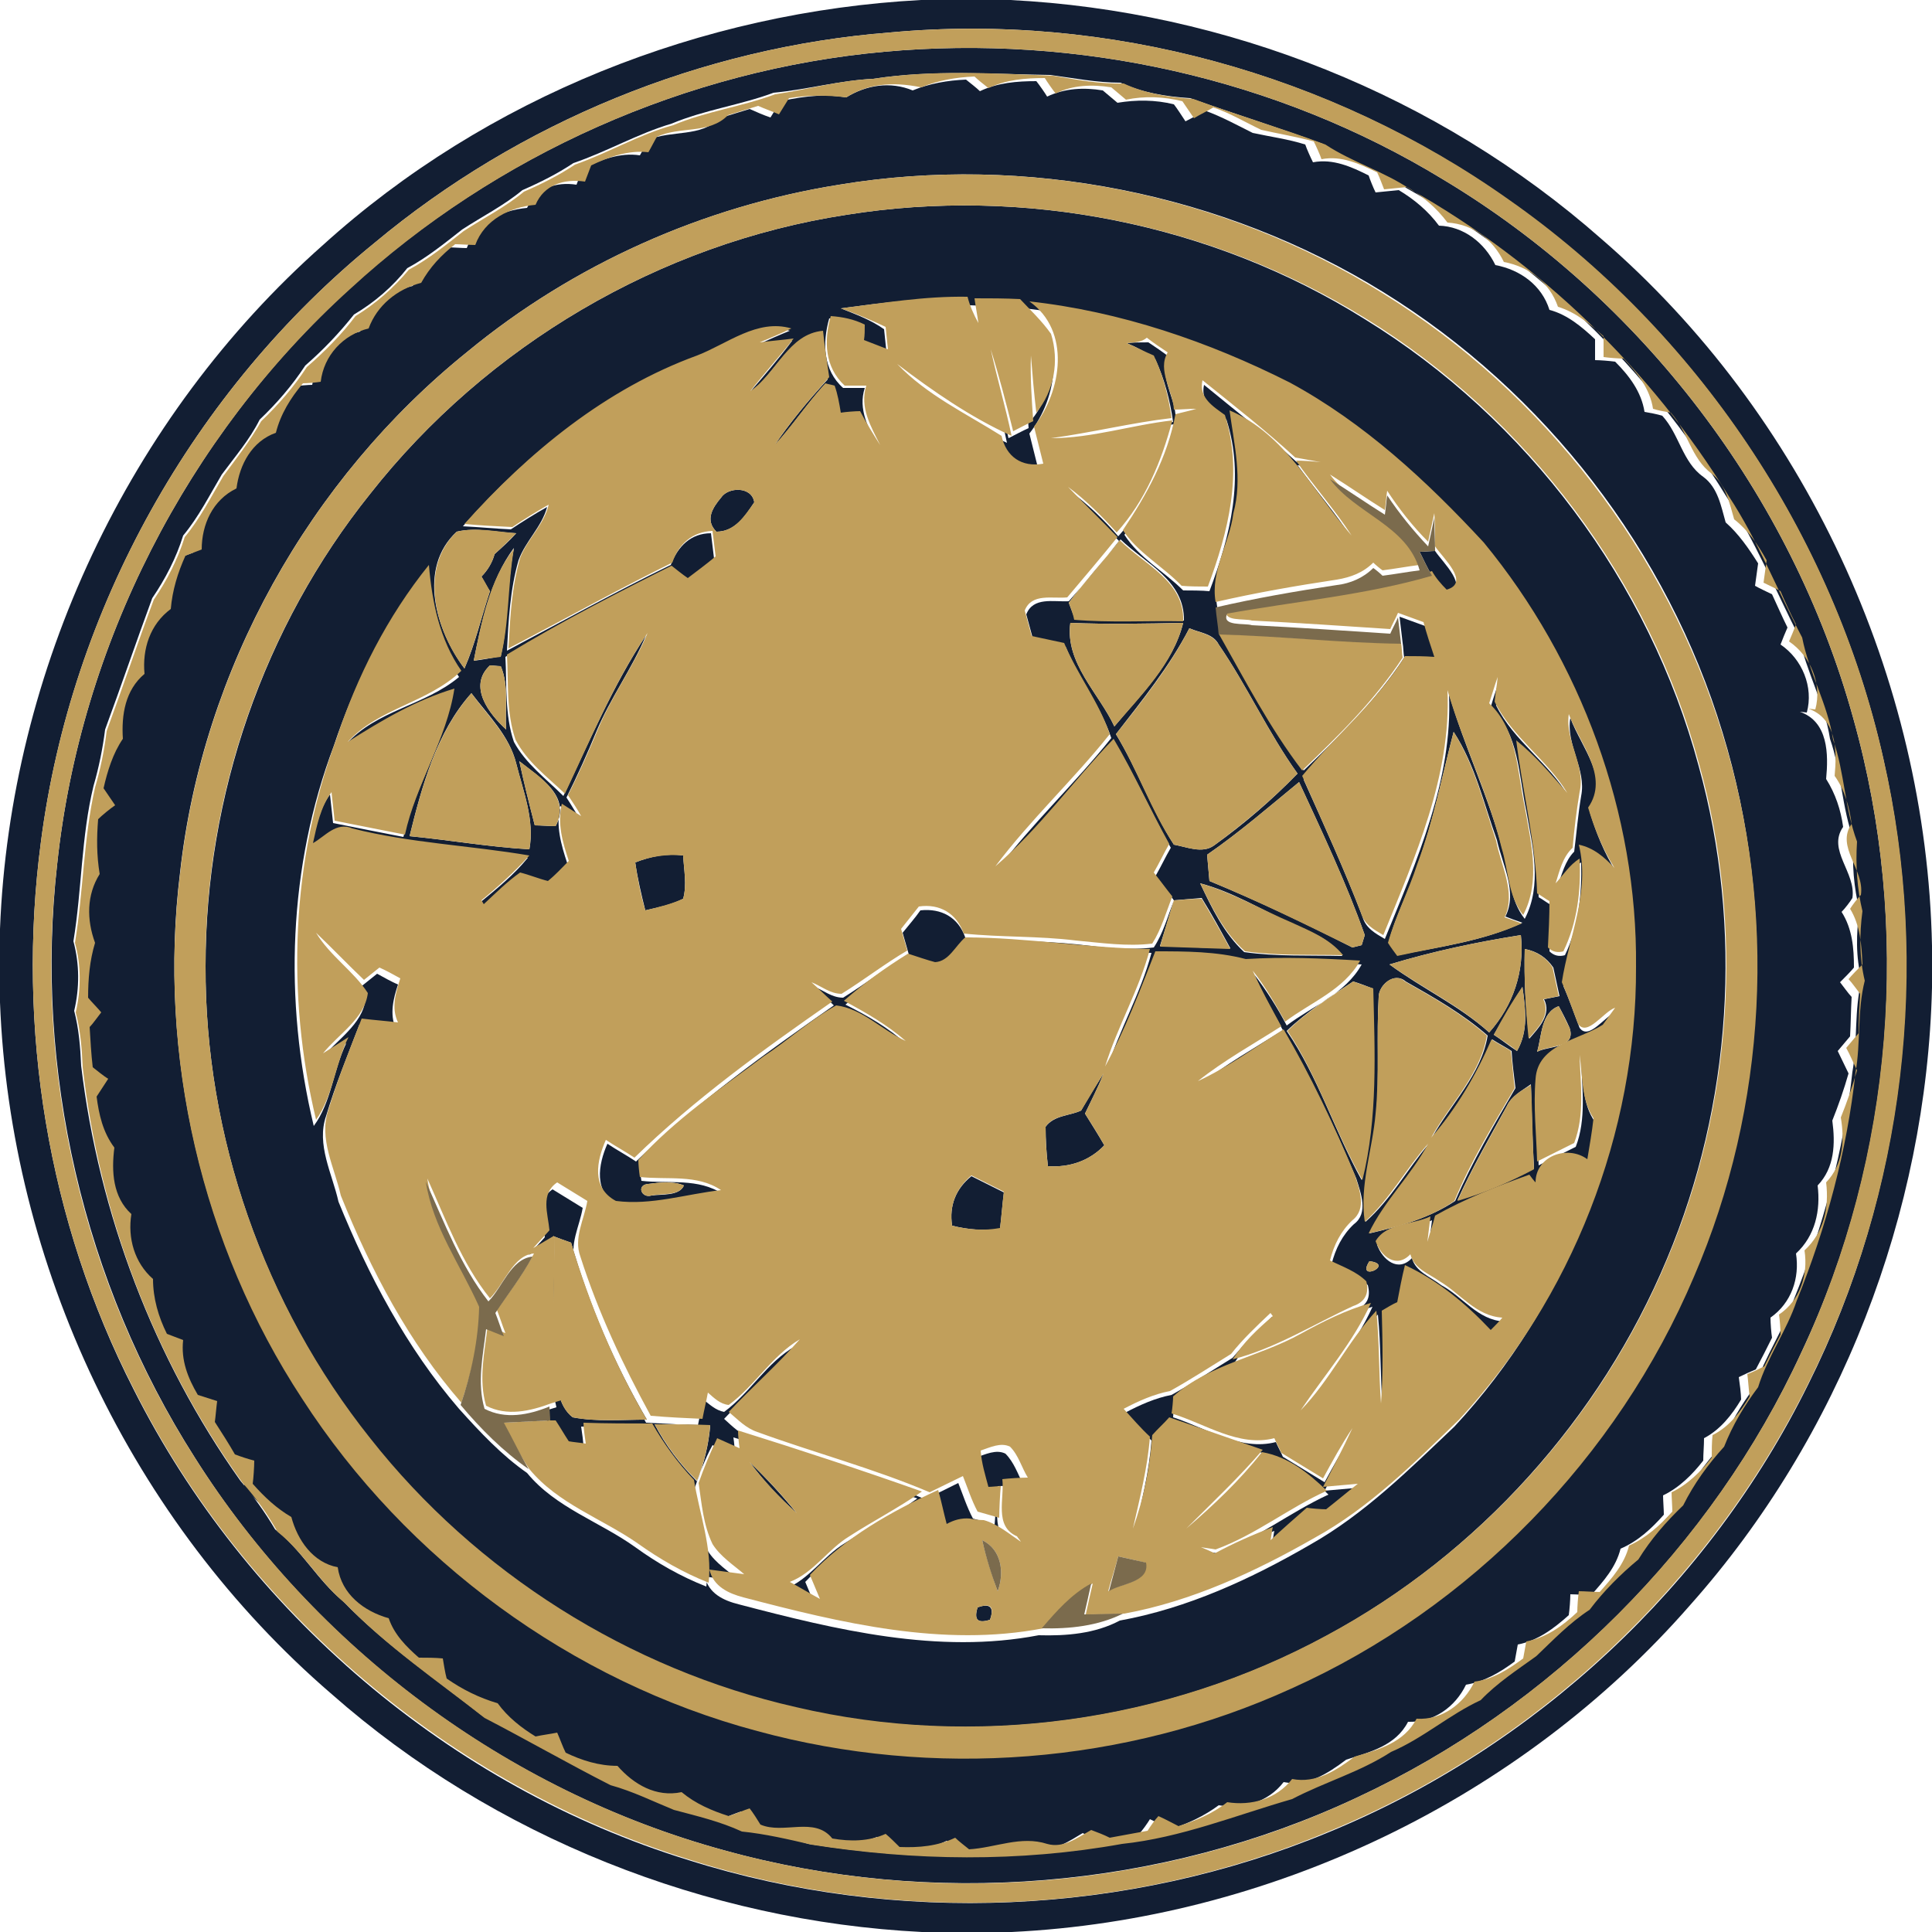 <?xml version="1.0" encoding="utf-8"?>
<!-- Generator: Adobe Illustrator 26.0.3, SVG Export Plug-In . SVG Version: 6.00 Build 0)  -->
<svg version="1.1" id="Layer_1" xmlns="http://www.w3.org/2000/svg" xmlns:xlink="http://www.w3.org/1999/xlink" x="0px" y="0px"
	 viewBox="0 0 250 250" style="enable-background:new 0 0 250 250;" xml:space="preserve">
<style type="text/css">
	.st0{fill:#121E33;}
	.st1{fill:#C19F5B;}
	.st2{fill:#7B6B4D;}
</style>
<g id="_x23_121e33ff">
	<path class="st0" d="M119.2,0h11.5c28,1.4,55.4,12.3,76.5,30.9c26.3,22.7,42.1,56.8,42.8,91.5v5.4c-0.7,29.2-11.9,58.1-31.3,79.9
		c-22,25.2-54.5,40.7-87.8,42.3h-11.6c-27.9-1.4-55.4-12.3-76.4-30.8C17,196.9,1.3,163.7,0,129.7v-9.5C1.3,86.7,16.6,54,41.8,31.7
		C62.9,12.6,90.8,1.5,119.2,0 M115.2,4.2C90.8,6.1,67.2,15.8,48.5,31.4C25,50.5,9.2,78.8,5.3,108.9c-3.2,24.1,0.9,49.2,12,70.9
		c14.5,28.8,40.9,51.4,71.8,60.9c26.9,8.5,56.8,7.2,82.8-3.6c26.8-11,49.3-32,62.1-58c12.4-24.8,15.8-53.9,9.7-80.9
		c-6.5-29-24.2-55.3-48.5-72.3C172.2,9.5,143.3,1.6,115.2,4.2z"/>
	<path class="st0" d="M114.4,6.7c25.1-2.3,50.8,3.4,72.3,16.5c25.7,15.4,45.1,40.8,53.1,69.7c7.6,27,5.3,56.7-6.7,82.1
		c-11.6,25.2-32.4,45.9-57.5,57.6c-25.4,11.9-55,14.3-82,6.8c-28.1-7.7-52.9-26.2-68.4-50.8c-14.4-22.6-20.8-50.2-17.8-76.8
		c3-28.3,16.8-55.3,37.9-74.5C64.2,20,88.9,9,114.4,6.7 M113,10.2c-4.3,0.2-8.6,1.4-12.9,1.8c-4.3,1.6-8.9,2.2-13.2,4
		c-4.4,1.3-8.3,3.6-12.7,5.1c-2.1,1.4-4.3,2.5-6.6,3.5c-2.4,2-5.2,3.4-7.8,5.1c-2.3,1.8-4.5,3.6-7.1,5c-1.9,2.4-4.2,4.4-6.9,6
		c-1.9,2.4-4,4.6-6.3,6.6c-1.7,2.6-3.7,4.9-5.9,7c-1.3,2.6-3.2,4.8-4.9,7.1c-1.6,2.7-3,5.5-5,7.9c-0.9,2.9-2.3,5.6-4,8.1
		c-2.1,5.7-4,11.3-6.1,17c-0.3,2.4-0.8,4.9-1.5,7.3c-1.6,6.6-1.5,13.4-2.6,20.1c0.8,3,0.8,6,0.1,9c0.6,2.3,0.8,4.7,0.9,7.1
		c2.3,19.2,9.4,37.9,20.6,53.7c1.7,2,3.2,4.1,4.5,6.3c3.4,2.6,5.5,6.6,8.8,9.3c5.4,5.6,11.9,10,18,14.8c5.5,2.9,10.8,5.9,16.3,8.7
		c2.8,0.8,5.5,2.1,8.2,3.2c3,0.8,6,1.5,8.8,2.8c3,0.3,6,1,8.9,1.9c13.3,2.1,26.9,2.3,40.2-0.1c7.6-0.8,14.7-3.7,22-5.8
		c4.2-2.3,8.8-3.6,12.8-6.1c4.1-1.8,7.5-4.8,11.6-6.7c2.2-2.2,4.7-3.9,7.2-5.7c2.3-2,4.3-4.3,6.9-6c1.9-2.4,4-4.6,6.3-6.5
		c1.6-2.6,3.6-4.9,5.8-7c1.4-2.8,3.2-5.3,5.3-7.6c1.1-2.8,2.6-5.3,4.4-7.7c1.3-3.9,3.7-7.3,5-11.2c3.8-9.4,6.5-19.4,7.6-29.5
		c0.7-3.9,0.2-8,1.2-11.9c-0.8-3-0.7-6-0.3-9c-0.7-3-1-6-0.7-9c-1.6-4.3-1.6-8.9-3.1-13.2c-0.7-4.6-3.1-8.7-4-13.2
		c-3.1-6.1-5.7-12.5-9.5-18.3c-10.1-16.4-24.4-30.3-41.2-39.7c-3.4-2.3-7.5-3.5-11-5.8c-5.7-2.1-11.5-3.9-17.1-5.9
		c-3.1-0.2-6.2-0.7-9-2c-3.1,0-6.1-0.6-9.1-1C128.5,9.6,120.7,9,113,10.2z"/>
	<path class="st0" d="M109.5,12.6c2.6-1.6,5.7-2.1,8.6-0.9c2.2-0.9,4.5-1.3,6.9-1.4c0.5,0.4,1.4,1.1,1.8,1.5
		c2.3-1.1,4.8-1.3,7.3-1.3c0.4,0.5,1.1,1.5,1.4,2c2.3-1.1,4.8-1.2,7.2-0.8c0.5,0.4,1.4,1.2,1.9,1.6c2.4-0.4,4.9-0.4,7.3,0.2
		c0.4,0.5,1.1,1.6,1.5,2.2c0.8-0.4,1.7-0.9,2.5-1.4c2.2,0.8,4.2,1.9,6.2,2.9c2.3,0.5,4.6,0.8,6.8,1.5c0.2,0.6,0.7,1.7,1,2.3
		c2.6-0.5,5,0.6,7.2,1.7c0.2,0.6,0.6,1.6,0.9,2.2c0.8-0.1,2.2-0.2,3-0.3c2,1.2,3.8,2.7,5.2,4.6c3.2,0.1,5.9,2.2,7.3,5.1
		c3.2,0.6,6,2.6,7,5.8c2.3,0.6,4.2,2.2,5.9,3.8c0,0.7,0,2,0,2.7c0.6,0,1.9,0.1,2.6,0.2c1.8,1.8,3.4,3.9,3.8,6.5
		c0.6,0.1,1.7,0.3,2.3,0.5c2.2,2.4,2.6,6,5.3,7.9c1.9,1.4,2.3,3.8,2.9,5.9c1.7,1.5,3,3.4,4.2,5.3c-0.1,0.7-0.3,2.2-0.4,2.9
		c0.5,0.3,1.6,0.8,2.2,1.1c0.7,1.5,1.3,2.9,2,4.3c-0.3,0.7-0.6,1.4-0.9,2.2c2.8,1.9,4.3,5.5,3.4,8.8l-0.9-0.1
		c3.7,1.3,3.7,5.5,3.4,8.7c1.2,1.9,1.9,4,2.2,6.2c-2.1,3,1.7,5.9,1.2,9.2c-0.3,0.5-1,1.4-1.4,1.8c1.4,2.2,1.6,4.7,1.6,7.2
		c-0.4,0.5-1.3,1.4-1.8,1.9c0.4,0.5,1.1,1.5,1.5,1.9c-0.1,1.7-0.1,3.4-0.2,5.1c-0.4,0.5-1.2,1.4-1.6,1.9c0.5,1,0.9,1.9,1.4,2.9
		c-0.6,2.1-1.3,4.1-2.1,6.1c0.4,3,0.3,6.1-1.9,8.4c0.4,3.2-0.3,6.5-2.8,8.8c0.5,3.2-0.6,6.4-3.3,8.3c0,0.7,0.1,2,0.2,2.6
		c-0.7,1.4-1.4,2.8-2.1,4.1c-0.5,0.2-1.6,0.7-2.2,1c0.1,0.7,0.3,2.2,0.3,2.9c-1.2,2-2.7,3.9-4.8,5c0,1-0.1,2-0.1,2.9
		c-1.4,1.8-3.1,3.5-5.2,4.5c0,0.6,0.1,1.9,0.1,2.5c-1.6,1.8-3.3,3.4-5.6,4.4c-0.6,2.4-2.2,4.2-3.8,6c-0.7,0-2-0.1-2.7-0.1
		c0,0.7-0.1,2-0.2,2.7c-1.9,1.7-4,3.3-6.6,3.8c-0.1,0.6-0.3,1.7-0.4,2.2c-1.9,1.4-3.9,2.6-6.3,3c-1.4,2.9-4.2,4.9-7.5,4.8
		c-1.6,3.1-4.9,3.9-8,4.9c-2.4,1.8-5,3.5-8.1,2.9c-2,2.6-5.2,3.5-8.4,3c-1.9,1.4-4,2.4-6.3,3.1c-0.9-0.5-1.8-0.9-2.6-1.3
		c-0.3,0.5-1,1.5-1.4,1.9c-1.6,0.3-3.3,0.6-4.9,0.9c-0.8-0.3-1.6-0.6-2.4-1c-1.7,1-3.6,2.4-5.7,1.8c-3.4-1.1-6.7,0.5-10.1,0.7
		c-0.5-0.4-1.3-1.1-1.8-1.5c-2.2,1.1-4.7,1.3-7.2,1.2c-0.4-0.4-1.4-1.3-1.8-1.7c-2.2,0.9-4.6,0.9-6.9,0.6c-2.3-3-6.2-0.5-9.3-1.8
		c-0.3-0.5-1.1-1.6-1.4-2.1c-0.9,0.3-1.8,0.7-2.7,1c-2.2-0.7-4.3-1.6-6.1-3.1c-3.3,0.6-6.2-1-8.3-3.4c-2.3,0-4.6-0.8-6.7-1.7
		c-0.4-0.9-0.7-1.8-1.1-2.6c-0.9,0.1-1.8,0.3-2.8,0.5c-1.9-1.1-3.7-2.5-4.9-4.3c-2.4-0.7-4.6-1.7-6.6-3.2c-0.1-0.7-0.3-1.9-0.5-2.6
		c-1,0-2.1,0-3.1-0.1c-1.6-1.5-3.2-3-3.9-5.1c-3.2-0.9-6.1-3.1-6.6-6.6c-3.2-0.7-5.2-3.5-6-6.5c-2-1.1-3.6-2.6-5-4.3
		c0-0.8,0.1-2.3,0.2-3c-0.8-0.3-1.7-0.6-2.5-0.8c-0.9-1.4-1.8-2.8-2.6-4.2c0.1-0.7,0.2-2,0.3-2.7c-0.6-0.2-1.9-0.6-2.5-0.8
		c-1.2-2.2-2.2-4.6-1.9-7.1c-0.5-0.2-1.6-0.6-2.1-0.8c-1-2.2-1.7-4.6-1.8-7.1c-2.4-2.1-3.3-5.3-2.8-8.4c-2.4-2.3-2.6-5.6-2.2-8.6
		c-1.5-1.9-2-4.2-2.3-6.6c0.5-0.8,1-1.6,1.5-2.3c-0.5-0.4-1.5-1.1-2-1.5c-0.1-1.7-0.2-3.5-0.4-5.2c0.4-0.5,1.1-1.5,1.5-1.9
		c-0.4-0.5-1.3-1.4-1.7-1.9c0-2.4,0.2-4.8,0.9-7.1c-1.1-2.9-1.1-6.2,0.6-8.9c-0.4-2.3-0.4-4.7-0.2-7.1c0.6-0.4,1.7-1.3,2.2-1.8
		c-0.5-0.7-1-1.5-1.5-2.2c0.5-2.3,1.2-4.5,2.5-6.4c-0.2-3.1,0.4-6.3,2.8-8.4c-0.2-3.2,0.7-6.5,3.4-8.4c0.2-2.4,0.9-4.7,1.9-6.9
		c0.5-0.2,1.6-0.6,2.1-0.8c0-3.3,1.4-6.5,4.5-7.9c0.4-3.1,1.9-6.1,5.1-7.2c0.6-2.4,2-4.5,3.5-6.4c0.6-0.1,1.8-0.2,2.3-0.2
		c0.5-3.4,2.9-6.1,6.2-6.9c1.1-3,3.7-5.2,6.8-5.9c1.1-2,2.7-3.6,4.4-5c0.7,0,2,0.1,2.6,0.1c1.2-3.3,4.5-4.9,7.8-5.2
		c1.2-2.6,3.8-3.4,6.4-3c0.2-0.5,0.6-1.6,0.8-2.1c2.3-1.1,4.8-2.1,7.4-1.7c0.3-0.5,0.8-1.5,1.1-2c3-1.3,6.8-0.3,9.2-2.8
		c1.3-0.4,2.6-0.8,3.9-1.2c0.9,0.4,1.8,0.8,2.7,1.1c0.3-0.5,1-1.6,1.3-2.1C104.6,12.3,107.1,12.2,109.5,12.6 M108.6,23.9
		C91,26.7,74.2,34.2,60.5,45.5C40,62,26.2,86.7,23.3,112.9c-2.9,23.5,2.8,48.1,15.8,67.9c13.5,20.9,34.9,36.6,58.9,43
		c22.7,6.3,47.6,4.3,69.1-5.5c23.2-10.4,42.2-29.8,52.1-53.3c9.4-22,10.7-47.3,3.7-70.2c-7.1-23.5-23-44.1-43.9-57
		C158.3,25,132.7,19.9,108.6,23.9z"/>
	<path class="st0" d="M109.5,27.8c23-3.7,47.3,1.1,67.1,13.5c21,12.9,36.8,34,43.2,57.8c5.8,20.9,4.3,43.8-4.1,63.8
		c-8.6,20.6-24.4,38.2-44.1,48.8c-20.8,11.3-45.7,14.6-68.7,9.3c-21.6-4.9-41.4-17.4-55.1-34.8C34.2,168.9,26.5,147,26.6,125
		c0-22,7.5-43.9,21.3-61.1C63,44.7,85.4,31.5,109.5,27.8 M108.8,39.9c2,0.8,3.9,1.5,5.6,2.7c0.1,1,0.2,1.9,0.3,2.9
		c-1-0.4-2.1-0.8-3.1-1.2c0.1-0.7,0.2-1.3,0.1-2c-1.4-0.6-2.9-1-4.4-1.1c-0.9,3.2-0.8,6.7,1.8,9c0.7,0,2.1,0,2.8,0
		c-0.9,2.8,0.5,5.3,1.8,7.7c-0.9-1.5-1.8-2.9-2.6-4.4c-0.6,0.1-1.9,0.2-2.5,0.2c-0.1-1.2-0.4-2.3-0.8-3.5c-0.3-0.1-0.9-0.2-1.2-0.3
		c-2.3,2.5-4.2,5.4-6.5,7.9c2.1-3.1,4.5-6,7-8.7c-0.4-2-0.6-4-0.8-6c-4.4,0.4-6,5.4-9.4,7.8c1.9-2.2,3.8-4.4,5.6-6.8
		c-1.5,0.1-2.9,0.3-4.4,0.5c1-0.5,3.1-1.4,4.1-1.8c-4.4-1.3-8.3,2-12.2,3.5c-11.8,4.3-21.9,12.5-30.1,21.8c2.1,0.1,4.1,0.3,6.2,0.4
		c1.5-1,3.1-2,4.7-2.9c-0.7,2.6-2.8,4.4-3.7,6.9c-1.1,3.8-1.3,7.8-1.5,11.7c7-3.7,14-7.6,21.2-11.1c0.9-2.4,2.6-4.1,5.2-4.1
		c0.1,0.8,0.3,2.5,0.4,3.3c-1.2,0.9-2.4,1.8-3.6,2.8c-0.5-0.4-1.5-1.2-2.1-1.6c-7.2,3.6-14.4,7.3-21.3,11.5c0.2,3.7-0.1,7.5,1.1,11
		c1.5,2.8,4.2,4.8,6.4,7c3.4-7.1,6.4-14.3,10.7-20.8c-1.8,4.3-4.6,8.1-6.4,12.4c-1.2,2.9-2.5,5.8-3.9,8.6c0.6,0.9,1.1,1.8,1.7,2.7
		c-0.6-0.4-1.9-1.2-2.5-1.6c-0.6,2.5,0.1,5,0.9,7.4c-0.9,0.9-1.8,1.8-2.7,2.6c-1.2-0.3-2.4-0.8-3.6-1.1c-1.7,1.2-3.1,2.7-4.7,4.1
		l-0.3-0.5c2.2-1.8,4.4-3.6,6.2-5.8c-7.6-1.3-15.4-1.7-22.9-3.5c-2-0.9-3.5,1-5.1,1.9c0.6-2.3,1-4.7,2.4-6.6
		c0.1,0.9,0.3,2.8,0.4,3.7c3,0.6,6,1.2,9.1,1.8c1.5-6.6,5.4-12.3,6.4-18.9c-5,1.5-9.5,4.1-13.8,6.9c3.9-4.4,10.2-5,14.6-8.7
		c-2.8-4.1-3.8-8.9-4.2-13.7c-5.4,6.7-9.3,14.5-12,22.6c-5.9,15.6-6.5,33-2.6,49.2c2.3-3.1,2.5-7.2,4.2-10.7
		c-0.8,0.5-2.5,1.6-3.3,2.1c2-2.5,5.4-4.5,5.8-7.8c-1.9-2.9-4.9-4.9-6.7-7.8c2.1,2,4.1,4.1,6.2,6.1c0.5-0.4,1.5-1.2,2-1.6
		c0.9,0.5,1.8,1,2.7,1.4c-0.6,1.8-1.1,3.8-0.3,5.7c-1.6-0.2-3.1-0.3-4.7-0.5c-1.5,3.9-3.1,7.8-4.3,11.8c-1.3,3.7,0.8,7.5,1.6,11.1
		c3.9,9.6,8.8,18.9,15.6,26.8c2.7,3,5.5,6,8.8,8.3c3.7,4.5,9.4,6.3,14,9.6c2.9,2.1,5.9,3.8,9.2,5.1c0.5-4.5-1.2-8.9-1.9-13.3
		c-2.1-2.2-3.9-4.7-5.4-7.3c-3,0-5.9-0.1-8.9-0.1c0.1,0.7,0.3,2,0.3,2.7c-0.5-0.1-1.6-0.2-2.2-0.3c-0.6-0.9-1.1-1.8-1.7-2.7l-0.8,0
		c0-0.4-0.1-1.3-0.1-1.8c0.3-0.1,1-0.3,1.3-0.4c-1.7-7-0.8-14.2-0.9-21.3c-0.7,0.4-2,1.2-2.7,1.6c0.7-0.8,1.4-1.5,2.1-2.3
		c-0.2-2.1-1.2-4.7,1-6.2c1.3,0.8,2.6,1.6,3.9,2.4c-0.4,2.4-1.8,4.8-0.9,7.2c2.3,7.1,5.5,14,9.1,20.6c2.2,0.1,4.4,0.2,6.7,0.4
		c0.2-1.1,0.5-2.3,0.7-3.4c0.8,0.6,1.6,1.4,2.7,1.6c3.4-2.5,5.5-6.4,9.2-8.5c-2.9,3.3-6.2,6.2-9.2,9.4c1.1,1,2.2,2.1,3.7,2.6
		c7.4,2.6,15,4.7,22.3,7.8c1.5-0.7,2.9-1.4,4.3-2.1c0.6,1.5,1.1,3.1,1.9,4.6c0.7,0.2,2.1,0.6,2.8,0.8c0.1-1,0.2-3.1,0.2-4.1
		c-0.4,0-1.2,0.1-1.6,0.1c-0.4-1.6-0.9-3.1-1-4.7c1.2-0.4,2.6-1.1,3.8-0.5c1.1,1.1,1.6,2.6,2.3,4c-0.8,0.1-2.5,0.2-3.3,0.2
		c0.3,2.5-1.1,6.1,1.9,7.4c0.1,0.2,0.4,0.5,0.5,0.7c-1.5-1-3-2.2-4.8-2.8c-0.4-0.1-1.3-0.2-1.8-0.2c-1.1-0.1-2,0.3-3,0.7
		c-0.4-1.5-0.7-2.9-1.1-4.4c-6.1,2.7-12,6.1-16.6,11c0.4,1,0.9,2.1,1.3,3.1c-1.3-0.7-2.6-1.5-3.9-2.2c3.1-1.2,4.9-4.2,7.7-5.9
		c3.1-2,6.4-3.6,9.4-5.8c-7.9-2.8-15.8-5.5-23.8-7.9c0.1,0.6,0.2,1.7,0.2,2.3c-0.7-0.3-2.2-1-2.9-1.3c-1,1.8-1.7,3.8-2.4,5.8
		c0.4,2.6,0.6,5.4,1.8,7.9c1,1.6,2.7,2.6,4.1,3.9c-1.5-0.2-3-0.4-4.5-0.6c0.5,2.2,2.4,3.1,4.4,3.6c12.6,3.3,25.8,6.5,38.8,4
		c3.6,0.1,7.3-0.2,10.5-1.9c8.8-1.6,17-5.4,24.6-9.8c7.1-4,12.9-9.8,18.7-15.3c14.6-15.7,23-37.1,22.9-58.6
		c0.2-19.9-7.1-39.6-19.7-54.9c-7.4-8-15.5-15.5-25.1-20.7c-10.6-5.3-22-9.2-33.7-10.5c5.4,3.8,4.3,11.5,0.6,16.2
		c0.4,1.6,0.8,3.2,1.2,4.8c-2.8,0.5-4.7-0.9-5.4-3.6c-4.6-3-9.7-5.3-13.5-9.3c4.7,3.6,9.5,6.9,14.8,9.3c-0.8-3.8-1.8-7.4-2.7-11.2
		c1.2,3.5,2.1,7,2.9,10.6c0.6-0.3,1.9-1,2.6-1.3c-0.2-2.8-0.4-5.6-0.3-8.5c0.2,2.5,0.4,4.9,0.7,7.4c2.3-2.8,3-6.7,1.9-10.2
		c-1.1-1.7-2.6-3-4-4.5c-2,0-3.9,0-5.9-0.1c0.1,0.8,0.4,2.4,0.5,3.2c-0.7-1-1.1-2.2-1.4-3.4C119.7,38.3,114.3,39.2,108.8,39.9
		 M60.1,86.5c1.4-3.2,2.2-6.7,3.3-10c-0.4-0.6-0.7-1.2-1.1-1.9c0.8-0.8,1.4-1.8,1.7-2.9c1-0.9,1.9-1.7,2.8-2.7
		c-2.5-0.1-5.2-0.8-7.7-0.2C54,73.5,56.4,81.6,60.1,86.5 M61.3,85.5c0.9-0.1,2.6-0.4,3.5-0.6c1-4.3,0.8-9.4,1.7-14
		C63.4,75.1,62.3,80.5,61.3,85.5 M63.4,86.1c-2.9,2.7-0.1,6.3,2.1,8.3c-0.2-2.7,0.4-5.6-0.7-8.2C64.4,86.2,63.7,86.1,63.4,86.1
		 M53,108.2c5.2,0.5,10.3,1.4,15.5,1.7c0.7-3.8-0.8-7.5-1.7-11.1c-0.9-3.6-3.6-6.2-5.8-9.1C56.5,94.7,54.6,101.7,53,108.2
		 M67.2,98.5c0.6,2.8,1.3,5.6,2,8.3c0.7,0,2,0.1,2.7,0.1C74,103,69.8,100.6,67.2,98.5 M71.7,160c0.1,5.7-0.3,11.4,0.1,17.1
		c0.3,2.2,0.4,4.8,2.3,6.3c3.2,0.6,6.4,0.3,9.6,0.3c-4.2-7.2-7.5-14.9-9.8-22.9C73.3,160.6,72.2,160.2,71.7,160 M84.7,184.3
		c1.4,2.7,3.3,5.2,5.5,7.4c0.9-2.3,1.5-4.8,1.7-7.2C89.5,184.3,87.1,184.3,84.7,184.3z"/>
	<path class="st0" d="M145.8,44.4c0.9-0.1,1.9-0.1,2.8-0.1c0.9,0.6,1.8,1.2,2.7,1.9c-1.4,2.2,0.6,5,0.8,7.4c1,0,2-0.1,2.9-0.1
		c-0.7,0.2-2.1,0.5-2.7,0.7c-1.1,5.5-3.7,10.4-6.8,15c1.9,3,5.1,4.7,7.6,7.2c0.8,0,2.5,0,3.4,0.1c2.7-7.1,4.6-14.8,2.2-22.2
		c-1.6-1.1-3.4-2.3-2.9-4.5c4,3.3,8.2,6.5,12,10c1.1,0.2,2.2,0.4,3.3,0.6c-0.8,0-2.4-0.1-3.2-0.2c2.4,3.3,5,6.3,7.2,9.7
		c-5-5.6-8.5-13.1-15.8-16.2c0.5,4.4,1.7,8.9,0.5,13.3c-0.5,3.9-3,7.5-2.3,11.5c0.1,1.2,0.2,2.3,0.4,3.5c3.4,6,6.6,12.2,10.8,17.7
		c4.7-4.5,9.4-9.1,13-14.6c-0.1-0.5-0.1-1.4-0.2-1.9c-0.1-0.8-0.3-2.5-0.4-3.4c1.1,0.4,2.2,0.8,3.3,1.2c0.5,1.5,1,3,1.4,4.5
		c-1.2,0-2.5,0-3.8-0.1c-3.6,5.9-9,10.2-13.3,15.5c2.6,5.8,5.3,11.7,7.6,17.7c0.4,1.5,1.7,2.2,2.9,2.9c4.1-10.1,8.8-20.6,8.3-31.7
		c2,6.9,5.2,13.4,7,20.4c0.9,2.9,0.8,6.2,2.8,8.7c2.3-4.4,1-9.4,0.2-14c-1-4.6-0.9-9.9-4.6-13.4c0.3-1.1,0.7-2.2,1.1-3.4
		c-0.1,1-0.3,2.1-0.4,3.2c2.3,4.6,6.8,7.4,9.4,11.8c-2-2.4-4.1-4.8-6.6-6.8c0.9,6.6,2.6,13.1,2.7,19.8c0.4,0.2,1.2,0.8,1.6,1
		c0,2-0.1,4-0.2,6c0.6,0.6,1.3,0.7,2,0.5c1.8-3.7,2.2-7.9,2.1-12c-1.3,0.8-2.1,2.1-3.1,3.2c0.6-1.6,1-3.4,2.2-4.6
		c0.3-2.4,0.5-4.8,0.9-7.2c0.7-3.5-2-6.6-1.4-10.1c1.4,3.8,5.3,8.1,2.5,12.1c0.8,2.7,1.9,5.4,3.4,7.8c-1.2-1.4-2.7-2.6-4.6-3
		c1.4,6.1-1.3,11.9-2.2,17.8c0.8,1.8,1.4,3.6,2.1,5.4c1.2,1.7,3.3-1.6,4.8-2.1c-0.5,0.7-1.1,1.5-1.6,2.2c-3.1,2-8.4,2.5-8.7,7
		c-0.3,3.6,0.1,7.1,0.2,10.7c1.6-0.8,3.2-1.6,4.8-2.4c1.4-3.6,0.8-7.6,0.7-11.4c0.3,2.8,0.1,5.8,1.8,8.2c-0.3,1.8-0.5,3.5-0.8,5.3
		c-2.6-1.9-6.6-0.4-6.7,3c-0.2-0.3-0.6-0.8-0.8-1c-4.2,1.4-8.4,3.1-12.2,5.3c-0.3,1.1-0.7,2.3-1,3.4c0.1-0.8,0.3-2.5,0.4-3.3
		c-2.3,1.1-5.7,0.9-7.1,3.2c0.7,1.9,2.7,3.6,4.5,1.7c0.5,1.8,2.4,2.4,3.8,3.5c2.8,1.5,4.7,4.5,8.1,4.7c-0.4,0.4-1.2,1.2-1.5,1.6
		c-3.3-3.3-6.9-6.4-11.1-8.4c-0.3,1.6-0.6,3.2-1,4.8c-0.5,0.3-1.5,0.9-2,1.1c0.1,4,0.2,8-0.1,12c-0.3-4-0.2-8-0.6-12
		c-3.7,3.9-6,9-9.8,12.9c3.1-4.6,6.8-8.8,9.1-13.9c-3.2,0.9-6.2,2.4-9.1,4c-5.4,2.9-11.8,3.9-16.5,8.1c0,0.6-0.2,1.7-0.2,2.2
		c4.3,1.4,8.7,4.4,13.3,3.2c0.2,0.5,0.7,1.4,0.9,1.9c1.8,1.1,3.6,2.2,5.4,3.3c1.2-2.2,2.4-4.4,3.8-6.5c-1.2,2.6-2.5,5.1-3.8,7.6
		c1.1-0.1,3.4-0.3,4.5-0.4c-1.4,1.1-2.7,2.2-4.1,3.3c-0.6-0.1-1.9-0.2-2.5-0.2c-1.6,1.3-3.2,2.7-4.7,4.2c0.1-0.4,0.2-1.3,0.3-1.7
		c-2.6,1-5.1,2.1-7.5,3.4c-0.5-0.2-1.4-0.6-1.8-0.8c0.5,0.1,1.4,0.2,1.9,0.3c5.2-1.9,9.4-5.3,14.4-7.6c-2.3-2.3-5-4.4-8.4-5
		c-2.9,3.6-6.3,6.9-9.8,9.9c3.3-3.3,6.8-6.6,9.9-10.2c-4.1-1.4-8.1-2.8-12.1-4.2c-0.7,0.8-1.5,1.5-2.2,2.3
		c-0.3,4.1-1.2,8.2-2.5,12.1c0.9-3.9,1.9-7.8,2.2-11.9c-1.2-1.2-2.3-2.4-3.4-3.6c1.9-1,3.9-1.9,6-2.3c2.7-1.5,5.3-3.2,7.9-4.8
		c1.6-1.9,3.3-3.6,5.1-5.3l0.3,0.4c-2,1.6-3.8,3.4-5.2,5.6c5.5-1.5,10.4-4.5,15.6-6.9c1.6-0.5,2.1-1.6,1.7-3.2
		c-1.3-1.3-3.1-1.9-4.7-2.7c0.5-2,1.4-3.8,2.9-5.2c1.9-1.4,0.9-4,0.3-5.9c-2.7-6.4-5.7-12.8-9.2-18.8c-3.7,2.3-7.2,4.9-11.1,6.7
		c3.4-2.7,7.2-4.8,10.8-7.1c-1.3-2.4-2.6-4.7-3.7-7.2c1.6,2.1,3,4.3,4.2,6.6c3.3-2.5,7.6-4.1,9.7-7.9c-4.9-0.3-9.8-0.5-14.8-0.2
		c-3.8-1-7.8-1-11.7-1c-1.9,5-3.8,10.1-6.5,14.9c1.6-5.2,4.4-9.9,5.8-15.2c-8-0.1-15.9-1.4-23.9-1.5c-1.3,1-2.1,3-3.9,3.2
		c-0.9-0.3-2.6-0.9-3.5-1.1c-2.9,1.8-5.7,3.8-8.3,6.1c2.8,1.4,5.6,3,8,5.2c-3-1.4-5.6-4.2-9-4.6c-3.4,1.8-6.2,4.4-9.4,6.6
		c-5.6,4.2-11.5,8.2-16.2,13.4c0,0.6,0.1,1.7,0.2,2.2c3.5,0.4,7.4-0.4,10.5,1.7c-4.5,0.5-9.1,2-13.6,1.4c-3.1-1.6-2.5-5.2-1.3-7.9
		c1.2,0.8,2.5,1.5,3.7,2.3c7.8-7.6,16.7-14,25.6-20.2c-0.9-0.9-1.8-1.7-2.7-2.5c1.3,0.5,2.4,1.5,3.9,1.5c2.9-1.8,5.6-3.9,8.5-5.6
		c-0.2-0.7-0.6-2.1-0.8-2.8c0.8-1,1.6-1.9,2.3-2.9c2.7-0.3,4.9,0.9,5.8,3.5c4.8,0.5,9.7,0.4,14.5,0.9c3.3,0.4,6.6,0.8,9.9,0.4
		c1.2-1.8,1.8-4,2.6-6.1c-0.8-1.1-1.6-2.1-2.4-3.1c0.7-1.2,1.3-2.5,2-3.7c-2.5-4.5-4.6-9.2-7.2-13.6c-5.2,5.4-9.6,11.5-15.3,16.5
		c4.5-6,10.1-11.2,14.8-17.1c-1.4-4.2-4.2-7.7-5.9-11.8c-1.4-0.3-2.8-0.6-4.2-0.9c-0.3-1.1-0.6-2.2-0.9-3.3c0.9-2.3,3.5-1.6,5.5-1.7
		c2.2-2.5,4.4-5.1,6.5-7.8c-2.1-2.2-4.3-4.3-6.4-6.5c2.3,1.7,4.4,3.7,6.3,5.9c3.7-4.1,5.9-9.2,7.2-14.5c-5.3,0.6-10.4,2.3-15.7,2.3
		c5.2-0.7,10.4-2,15.6-2.6c-0.4-2.8-1.1-5.5-2.3-8.1C148.2,45.5,147,44.9,145.8,44.4 M138.3,78c0.2,0.5,0.6,1.6,0.8,2.1
		c4.7,0.4,9.4,0.1,14.1,0.2c0.1-5.2-5-7.4-8.2-10.5C142.8,72.6,140.4,75.2,138.3,78 M138.5,80.6c-0.7,5.2,3.7,9.1,5.7,13.4
		c3.4-4.1,7.6-8.1,8.9-13.4C148.2,80.7,143.3,80.8,138.5,80.6 M153.9,81.3c-2.6,5-6.1,9.3-9.5,13.7c2.8,4.6,4.6,9.8,7.5,14.3
		c1.7,0.3,3.7,1.2,5.2,0.1c3.9-2.8,7.5-5.9,10.8-9.3c-3.8-5.3-6.5-11.3-10.2-16.7C157,82,155.3,81.9,153.9,81.3 M188.1,94.7
		c-1.5,5.7-2.6,11.5-4.6,17c-1.1,3.5-2.9,6.7-3.8,10.2c0.3,0.4,0.9,1.2,1.2,1.7c5.4-1.1,11-1.8,16.1-4.2c-0.6-0.2-1.7-0.6-2.2-0.8
		c1.6-3.2-0.4-6.7-1.1-9.9C192,104,190.9,99,188.1,94.7 M156.2,110.6c0.1,1.1,0.2,2.3,0.3,3.4c6.3,2.6,12.4,5.5,18.5,8.6l1.2-0.3
		l0.4-1.3c-2.4-6.8-5.5-13.3-8.5-19.8C164.2,104.4,160.4,107.7,156.2,110.6 M155.3,114.3c1.5,3.2,3.1,6.5,5.7,8.9
		c4.2,0.6,8.5,0.4,12.7,0.5c-1.6-2.2-4.2-3.2-6.6-4.2C163.2,117.7,159.5,115.4,155.3,114.3 M151.9,116.5c-0.6,2-1.2,4-1.8,5.9
		c3,0.1,6.1,0.3,9.1,0.3c-1.2-2.2-2.4-4.4-3.7-6.5C154.4,116.3,153.1,116.4,151.9,116.5 M179.8,124.8c4.2,3.1,9,5.3,12.9,8.8
		c3.1-3.5,4.6-7.9,4.1-12.6C191.1,121.9,185.4,123.1,179.8,124.8 M197.3,122.8c-0.1,3.9,0.1,7.7,0.6,11.6c1.2-1.4,2.9-3.1,1.9-5.1
		c0.5-0.1,1.5-0.3,2-0.4c-0.2-0.9-0.6-2.8-0.8-3.7C200.1,123.9,198.9,123.1,197.3,122.8 M175.1,127c-3,2-6,3.9-8.6,6.4
		c4.1,6,6.2,13,9.7,19.3c2-8.1,1.6-16.5,1.4-24.8C177.1,127.7,175.8,127.2,175.1,127 M178.4,129c-0.3,5,0.1,10.1-0.3,15.1
		c-0.3,4.7-2.1,9.3-1.4,14c3.3-2.9,5.4-6.8,8.2-10.1c-2.2,4.1-5.7,7.4-7.7,11.6c3.9-0.9,7.8-2,11.1-4.2c2.2-5.1,5-9.8,7.8-14.6
		c-0.2-1.6-0.4-3.2-0.5-4.8c-0.6-0.4-1.9-1.1-2.5-1.5c-2,4.6-4.6,8.9-7.8,12.7c2.4-4.3,6.4-8.2,7.2-13.2c-3.2-2.8-6.9-4.9-10.6-7
		C180.4,125.7,178.4,127.5,178.4,129 M193.3,133.9c0.8,0.5,2.2,1.6,3,2.1c1.5-2.6,1.1-5.5,0.7-8.3
		C195.7,129.7,194.5,131.8,193.3,133.9 M198.9,136.1c1.5-0.8,5.1-0.4,4.2-3.1c-0.4-0.9-0.9-1.9-1.4-2.8
		C199.4,131,199.5,134.1,198.9,136.1 M195,143.1c-2.2,4-4.5,8-6.4,12.2c3.5-1,6.8-2.4,9.9-4.1c-0.2-3.6-0.3-7.2-0.4-10.9
		C197,141.1,195.6,141.8,195,143.1 M84.3,154.7c1.3-0.2,3.6,0.1,4.2-1.3c-1.4-0.6-3.1-0.4-4.6-0.2C82.3,153.3,83,155.1,84.3,154.7
		 M177.2,163.2C175.4,166,180.6,163.6,177.2,163.2z"/>
	<path class="st0" d="M93.3,64.4c0.9-1.4,4-1.5,4.3,0.6c-1.2,1.8-2.5,3.8-4.9,3.8C91.2,67.3,92.2,65.7,93.3,64.4z"/>
	<path class="st0" d="M183.7,71.4c0.5,0,1.5-0.1,2-0.1c1,1.5,4.6,4.8,1.5,5.6c-0.8-0.7-1.4-1.5-1.9-2.4
		C184.7,73.5,184.2,72.4,183.7,71.4z"/>
	<path class="st0" d="M82.2,111.6c2-0.8,4.1-1.2,6.2-0.9c0.1,1.9,0.5,3.8,0,5.6c-1.6,0.8-3.2,1.1-4.9,1.5
		C83,115.8,82.5,113.7,82.2,111.6z"/>
	<path class="st0" d="M139.9,143.7c0.9-1.6,1.9-3.2,2.9-4.8c-0.7,1.8-1.6,3.5-2.4,5.2c0.8,1.3,1.7,2.7,2.5,4.1
		c-1.9,2-4.5,2.9-7.3,2.7c-0.2-1.7-0.3-3.4-0.3-5.1C136.4,144.3,138.4,144.4,139.9,143.7z"/>
	<path class="st0" d="M123.2,158.6c-0.4-2.6,0.5-4.8,2.5-6.4c1.4,0.7,2.8,1.4,4.2,2.1c-0.2,1.6-0.3,3.1-0.5,4.7
		C127.3,159.3,125.2,159.1,123.2,158.6z"/>
	<path class="st0" d="M97,189.2c2.2,2.1,4.2,4.3,6.1,6.6C100.8,193.8,98.8,191.6,97,189.2z"/>
	<path class="st0" d="M126.5,208c1.6-0.6,2.2,0,1.6,1.6C126.5,210.1,126,209.6,126.5,208z"/>
</g>
<g id="_x23_c19f5bff">
	<path class="st1" d="M115.2,4.2c28.1-2.6,57,5.3,80,21.6c24.3,17,42,43.3,48.5,72.3c6.2,27,2.8,56.1-9.7,80.9
		c-12.9,26-35.3,47-62.1,58c-26,10.9-55.9,12.2-82.8,3.6c-30.8-9.6-57.3-32.1-71.8-60.9C6.2,158.1,2.1,133,5.3,108.9
		C9.2,78.8,25,50.5,48.5,31.4C67.2,15.8,90.8,6.1,115.2,4.2 M114.4,6.7C88.9,9,64.2,20,45.3,37.4C24.2,56.5,10.4,83.5,7.4,111.8
		c-3.1,26.6,3.3,54.2,17.8,76.8c15.6,24.6,40.4,43.1,68.4,50.8c27,7.5,56.6,5.2,82-6.8c25.1-11.7,45.9-32.5,57.5-57.6
		c11.9-25.4,14.3-55.1,6.7-82.1c-8-28.9-27.4-54.3-53.1-69.7C165.2,10.1,139.5,4.4,114.4,6.7z"/>
	<path class="st1" d="M113,10.2c7.7-1.2,15.5-0.7,23.3-0.4c3,0.5,6,1.1,9.1,1c2.8,1.3,5.9,1.8,9,2c5.7,2.1,11.5,3.8,17.1,5.9
		c3.5,2.3,7.6,3.5,11,5.8c16.8,9.5,31.1,23.3,41.2,39.7c3.8,5.8,6.3,12.2,9.5,18.3c0.9,4.6,3.3,8.6,4,13.2c1.5,4.3,1.5,8.9,3.1,13.2
		c-0.2,3,0,6.1,0.7,9c-0.4,3-0.4,6.1,0.3,9c-1,3.9-0.5,8-1.2,11.9c-1.1,10.1-3.8,20.1-7.6,29.5c-1.3,3.9-3.8,7.3-5,11.2
		c-1.8,2.4-3.3,4.9-4.4,7.7c-2.1,2.3-3.9,4.8-5.3,7.6c-2.2,2.1-4.2,4.4-5.8,7c-2.3,1.9-4.5,4.1-6.3,6.5c-2.6,1.7-4.7,3.9-6.9,6
		c-2.5,1.8-5.1,3.5-7.2,5.7c-4.1,1.9-7.4,4.9-11.6,6.7c-4,2.6-8.6,3.9-12.8,6.1c-7.3,2.1-14.4,5-22,5.8c-13.3,2.4-26.9,2.2-40.2,0.1
		C102,238,99,237.3,96,237c-2.8-1.3-5.8-2-8.8-2.8c-2.7-1.1-5.3-2.4-8.2-3.2c-5.5-2.8-10.9-5.9-16.3-8.7c-6.1-4.8-12.6-9.2-18-14.8
		c-3.3-2.7-5.4-6.6-8.8-9.3c-1.3-2.3-2.8-4.4-4.5-6.3C20,176,12.9,157.4,10.7,138.1c-0.1-2.4-0.3-4.8-0.9-7.1c0.7-3,0.7-6.1-0.1-9
		c1.1-6.7,1.1-13.5,2.6-20.1c0.7-2.4,1.2-4.8,1.5-7.3c2.1-5.7,4-11.4,6.1-17c1.7-2.5,3.1-5.2,4-8.1c2-2.4,3.4-5.2,5-7.9
		c1.7-2.3,3.5-4.6,4.9-7.1c2.2-2.1,4.2-4.4,5.9-7c2.3-2,4.5-4.2,6.3-6.6c2.6-1.6,4.9-3.6,6.9-6c2.6-1.4,4.8-3.2,7.1-5
		c2.6-1.7,5.4-3.1,7.8-5.1c2.3-1,4.5-2.1,6.6-3.5c4.3-1.5,8.3-3.9,12.7-5.1c4.3-1.8,8.9-2.4,13.2-4C104.4,11.6,108.6,10.4,113,10.2
		 M109.5,12.6c-2.5-0.3-5-0.3-7.4,0.1c-0.3,0.5-1,1.6-1.3,2.1c-0.9-0.4-1.8-0.7-2.7-1.1c-1.3,0.4-2.6,0.8-3.9,1.2
		c-2.4,2.5-6.2,1.4-9.2,2.8c-0.3,0.5-0.8,1.5-1.1,2c-2.6-0.3-5.1,0.6-7.4,1.7c-0.2,0.5-0.6,1.6-0.8,2.1c-2.7-0.4-5.3,0.4-6.4,3
		c-3.3,0.3-6.6,1.9-7.8,5.2c-0.7,0-2-0.1-2.6-0.1c-1.8,1.4-3.3,3-4.4,5c-3.1,0.8-5.7,2.9-6.8,5.9c-3.3,0.8-5.8,3.5-6.2,6.9
		c-0.6,0.1-1.8,0.2-2.3,0.2c-1.6,1.9-2.9,4-3.5,6.4c-3.1,1.1-4.7,4.1-5.1,7.2c-3.1,1.5-4.5,4.7-4.5,7.9c-0.5,0.2-1.6,0.6-2.1,0.8
		c-1,2.2-1.7,4.5-1.9,6.9c-2.7,2-3.7,5.2-3.4,8.4c-2.5,2.1-3,5.3-2.8,8.4c-1.3,1.9-2,4.2-2.5,6.4c0.5,0.7,1,1.5,1.5,2.2
		c-0.6,0.4-1.7,1.3-2.2,1.8c-0.2,2.4-0.2,4.7,0.2,7.1c-1.7,2.7-1.7,5.9-0.6,8.9c-0.7,2.3-0.9,4.7-0.9,7.1c0.4,0.5,1.3,1.4,1.7,1.9
		c-0.4,0.5-1.1,1.5-1.5,1.9c0.1,1.7,0.2,3.5,0.4,5.2c0.5,0.4,1.5,1.2,2,1.5c-0.5,0.8-1,1.5-1.5,2.3c0.3,2.3,0.8,4.6,2.3,6.6
		c-0.4,3.1-0.2,6.4,2.2,8.6c-0.5,3.1,0.4,6.3,2.8,8.4c0,2.5,0.7,4.9,1.8,7.1c0.5,0.2,1.6,0.6,2.1,0.8c-0.3,2.6,0.6,4.9,1.9,7.1
		c0.6,0.2,1.9,0.6,2.5,0.8c-0.1,0.7-0.2,2-0.3,2.7c0.9,1.4,1.8,2.8,2.6,4.2c0.8,0.3,1.7,0.6,2.5,0.8c0,0.8-0.1,2.3-0.2,3
		c1.5,1.7,3.1,3.2,5,4.3c0.8,3,2.8,5.9,6,6.5c0.5,3.5,3.4,5.7,6.6,6.6c0.7,2.1,2.3,3.7,3.9,5.1c1,0,2.1,0,3.1,0.1
		c0.1,0.6,0.3,1.9,0.5,2.6c2,1.4,4.2,2.5,6.6,3.2c1.3,1.8,3.1,3.2,4.9,4.3c0.9-0.2,1.8-0.3,2.8-0.5c0.4,0.9,0.7,1.8,1.1,2.6
		c2.1,1,4.3,1.7,6.7,1.7c2.1,2.4,5,4.1,8.3,3.4c1.8,1.5,3.9,2.4,6.1,3.1c0.9-0.3,1.8-0.7,2.7-1c0.4,0.5,1.1,1.6,1.4,2.1
		c3,1.3,7-1.1,9.3,1.8c2.3,0.4,4.7,0.4,6.9-0.6c0.5,0.4,1.4,1.3,1.8,1.7c2.5,0.1,4.9-0.1,7.2-1.2c0.4,0.4,1.3,1.1,1.8,1.5
		c3.4-0.2,6.7-1.8,10.1-0.7c2.1,0.6,3.9-0.8,5.7-1.8c0.8,0.3,1.6,0.6,2.4,1c1.6-0.3,3.3-0.6,4.9-0.9c0.3-0.5,1-1.5,1.4-1.9
		c0.9,0.4,1.8,0.9,2.6,1.3c2.2-0.7,4.4-1.6,6.3-3.1c3.1,0.5,6.4-0.4,8.4-3c3.1,0.6,5.7-1.1,8.1-2.9c3.1-0.9,6.4-1.8,8-4.9
		c3.3,0.2,6.1-1.9,7.5-4.8c2.4-0.3,4.4-1.6,6.3-3c0.1-0.6,0.3-1.7,0.4-2.2c2.6-0.5,4.7-2,6.6-3.8c0-0.7,0.1-2,0.2-2.7
		c0.7,0,2,0.1,2.7,0.1c1.6-1.8,3.2-3.6,3.8-6c2.2-1,4-2.6,5.6-4.4c0-0.6-0.1-1.9-0.1-2.5c2.1-1,3.8-2.7,5.2-4.5c0-1,0-1.9,0.1-2.9
		c2.2-1.1,3.6-3,4.8-5c-0.1-0.7-0.2-2.2-0.3-2.9c0.6-0.2,1.6-0.7,2.2-1c0.7-1.4,1.4-2.8,2.1-4.1c0-0.7-0.1-2-0.2-2.6
		c2.7-1.8,3.8-5.1,3.3-8.3c2.5-2.3,3.2-5.5,2.8-8.8c2.2-2.3,2.4-5.4,1.9-8.4c0.8-2,1.5-4,2.1-6.1c-0.5-1-0.9-2-1.4-2.9
		c0.4-0.5,1.2-1.4,1.6-1.9c0-1.7,0.1-3.4,0.2-5.1c-0.4-0.5-1.1-1.5-1.5-1.9c0.4-0.5,1.3-1.4,1.8-1.9c-0.1-2.5-0.3-5.1-1.6-7.2
		c0.3-0.5,1-1.4,1.4-1.8c0.5-3.3-3.3-6.2-1.2-9.2c-0.3-2.2-0.9-4.4-2.2-6.2c0.3-3.2,0.3-7.4-3.4-8.7l0.9,0.1
		c0.9-3.3-0.6-6.9-3.4-8.8c0.3-0.7,0.6-1.4,0.9-2.2c-0.7-1.4-1.4-2.9-2-4.3c-0.5-0.3-1.6-0.8-2.2-1.1c0.1-0.7,0.3-2.2,0.4-2.9
		c-1.1-2-2.4-3.9-4.2-5.3c-0.6-2.1-1.1-4.5-2.9-5.9c-2.7-2-3.1-5.5-5.3-7.9c-0.6-0.1-1.7-0.3-2.3-0.5c-0.4-2.6-2-4.6-3.8-6.5
		c-0.6,0-1.9-0.1-2.6-0.2c0-0.7,0-2,0-2.7c-1.8-1.6-3.6-3.1-5.9-3.8c-1.1-3.2-3.8-5.2-7-5.8c-1.4-2.9-4-4.9-7.3-5.1
		c-1.4-1.9-3.2-3.4-5.2-4.6c-0.8,0.1-2.2,0.2-3,0.3c-0.2-0.5-0.6-1.6-0.9-2.2c-2.3-1.1-4.6-2.2-7.2-1.7c-0.2-0.6-0.7-1.7-1-2.3
		c-2.2-0.6-4.6-1-6.8-1.5c-2.1-1-4.1-2.2-6.2-2.9c-0.8,0.5-1.7,0.9-2.5,1.4c-0.4-0.6-1.1-1.6-1.5-2.2c-2.4-0.6-4.9-0.7-7.3-0.2
		c-0.5-0.4-1.4-1.2-1.9-1.6c-2.5-0.4-5-0.3-7.2,0.8c-0.4-0.5-1.1-1.5-1.4-2c-2.5,0-5,0.2-7.3,1.3c-0.5-0.4-1.4-1.1-1.8-1.5
		c-2.4,0.1-4.7,0.5-6.9,1.4C115.3,10.5,112.2,10.9,109.5,12.6z"/>
	<path class="st1" d="M108.6,23.9C132.7,19.9,158.3,25,179,38c20.8,12.9,36.7,33.5,43.9,57c7.1,22.8,5.8,48.2-3.7,70.2
		c-9.9,23.4-28.9,42.9-52.1,53.3c-21.5,9.8-46.3,11.7-69.1,5.5c-24-6.4-45.4-22.1-58.9-43c-13-19.8-18.7-44.4-15.8-67.9
		C26.2,86.7,40,62,60.5,45.5C74.2,34.2,91,26.7,108.6,23.9 M109.5,27.8C85.4,31.5,63,44.7,47.9,63.9C34.1,81.1,26.5,103,26.6,125
		c-0.1,22,7.6,43.9,21.3,61.1c13.7,17.4,33.5,29.9,55.1,34.8c23,5.4,47.9,2,68.7-9.3c19.7-10.6,35.5-28.1,44.1-48.8
		c8.4-20,9.9-42.9,4.1-63.8c-6.4-23.8-22.2-44.9-43.2-57.8C156.8,28.9,132.5,24.1,109.5,27.8z"/>
	<path class="st1" d="M108.8,39.9c5.5-0.7,10.9-1.6,16.4-1.5c0.3,1.2,0.8,2.3,1.4,3.4c-0.1-0.8-0.4-2.4-0.5-3.2c2,0,3.9,0,5.9,0.1
		c1.4,1.5,2.8,2.8,4,4.5c1.1,3.5,0.4,7.4-1.9,10.2c-0.3-2.5-0.5-4.9-0.7-7.4c-0.1,2.8,0.1,5.7,0.3,8.5c-0.7,0.3-2,1-2.6,1.3
		c-0.9-3.6-1.8-7.1-2.9-10.6c0.8,3.7,1.9,7.4,2.7,11.2c-5.3-2.4-10.2-5.8-14.8-9.3c3.8,4,8.9,6.4,13.5,9.3c0.6,2.7,2.6,4.1,5.4,3.6
		c-0.4-1.6-0.8-3.2-1.2-4.8c3.6-4.6,4.8-12.4-0.6-16.2c11.8,1.3,23.2,5.2,33.7,10.5c9.6,5.2,17.7,12.7,25.1,20.7
		c12.6,15.3,19.9,35.1,19.7,54.9c0.1,21.5-8.3,42.9-22.9,58.6c-5.8,5.6-11.6,11.4-18.7,15.3c-7.7,4.4-15.9,8.2-24.6,9.8
		c-1.7,0.1-3.3,0.1-5,0.1c0.3-1.4,0.6-2.7,0.9-4c-2.6,1.4-4.5,3.7-6.4,5.8c-13,2.5-26.2-0.7-38.8-4c-1.9-0.5-3.9-1.4-4.4-3.6
		c1.5,0.2,3,0.4,4.5,0.6c-1.4-1.2-3.1-2.3-4.1-3.9c-1.2-2.5-1.4-5.2-1.8-7.9c0.7-2,1.5-3.9,2.4-5.8c0.7,0.3,2.2,1,2.9,1.3
		c-0.1-0.6-0.2-1.7-0.2-2.3c8,2.5,15.9,5.1,23.8,7.9c-3,2.1-6.3,3.8-9.4,5.8c-2.8,1.7-4.6,4.7-7.7,5.9c1.3,0.7,2.6,1.5,3.9,2.2
		c-0.4-1-0.9-2.1-1.3-3.1c4.6-4.9,10.5-8.2,16.6-11c0.4,1.4,0.7,2.9,1.1,4.4c0.9-0.5,1.9-0.8,3-0.7c0.4,0.1,1.3,0.2,1.8,0.2
		c1.8,0.5,3.3,1.8,4.8,2.8c-0.1-0.2-0.4-0.5-0.5-0.7c-3-1.3-1.6-4.9-1.9-7.4c0.8-0.1,2.5-0.2,3.3-0.2c-0.8-1.3-1.2-2.9-2.3-4
		c-1.2-0.6-2.6,0.1-3.8,0.5c0.1,1.6,0.6,3.2,1,4.7c0.4,0,1.2-0.1,1.6-0.1c-0.1,1-0.2,3.1-0.2,4.1c-0.7-0.2-2.1-0.6-2.8-0.8
		c-0.8-1.5-1.3-3.1-1.9-4.6c-1.4,0.7-2.9,1.4-4.3,2.1c-7.3-3.1-14.9-5.1-22.3-7.8c-1.5-0.5-2.5-1.6-3.7-2.6c3-3.2,6.3-6.1,9.2-9.4
		c-3.7,2.2-5.8,6-9.2,8.5c-1.1-0.1-1.9-0.9-2.7-1.6c-0.2,1.1-0.5,2.3-0.7,3.4c-2.2-0.1-4.4-0.2-6.7-0.4c-3.6-6.6-6.8-13.4-9.1-20.6
		c-0.9-2.4,0.5-4.8,0.9-7.2c-1.3-0.8-2.6-1.6-3.9-2.4c-2.2,1.5-1.2,4-1,6.2c-0.7,0.8-1.4,1.5-2.1,2.3c0.7-0.4,2-1.2,2.7-1.6
		c0.2,7.1-0.7,14.4,0.9,21.3c-0.3,0.1-1,0.3-1.3,0.4c-2.7,1-5.7,1.7-8.4,0.3c-1-3.4-0.2-6.9,0.2-10.3c0.6,0.2,1.7,0.7,2.3,0.9
		c-0.4-1-0.7-2-1.1-3c1.7-2.4,3.4-4.7,4.8-7.3c-2.7,0.2-3.8,3.9-5.7,5.8c-3.7-4.6-5.7-10.2-8.1-15.5c0.9,6,4.5,10.8,6.8,16.3
		c0,4.3-1,8.6-2.4,12.7c-6.8-7.8-11.7-17.1-15.6-26.8c-0.8-3.6-2.9-7.4-1.6-11.1c1.2-4,2.8-7.9,4.3-11.8c1.6,0.2,3.1,0.3,4.7,0.5
		c-0.9-1.9-0.3-3.8,0.3-5.7c-0.9-0.5-1.8-1-2.7-1.4c-0.5,0.4-1.5,1.2-2,1.6c-2.1-2-4.1-4.1-6.2-6.1c1.8,3,4.9,5,6.7,7.8
		c-0.4,3.3-3.8,5.3-5.8,7.8c0.8-0.5,2.5-1.6,3.3-2.1c-1.7,3.4-2,7.6-4.2,10.7c-3.9-16.2-3.2-33.6,2.6-49.2c2.7-8.2,6.6-15.9,12-22.6
		c0.4,4.8,1.4,9.7,4.2,13.7C55.3,91,49,91.6,45,96c4.4-2.8,8.8-5.4,13.8-6.9c-1,6.6-5,12.4-6.4,18.9c-3-0.6-6.1-1.2-9.1-1.8
		c-0.1-0.9-0.3-2.8-0.4-3.7c-1.4,1.9-1.9,4.3-2.4,6.6c1.6-0.9,3-2.8,5.1-1.9c7.5,1.9,15.3,2.2,22.9,3.5c-1.9,2.1-4,4-6.2,5.8
		l0.3,0.5c1.5-1.4,3-2.9,4.7-4.1c1.2,0.3,2.4,0.8,3.6,1.1c1-0.8,1.8-1.7,2.7-2.6c-0.8-2.4-1.5-4.8-0.9-7.4c0.6,0.4,1.9,1.2,2.5,1.6
		c-0.5-0.9-1.1-1.8-1.7-2.7c1.4-2.8,2.7-5.7,3.9-8.6c1.8-4.3,4.6-8.1,6.4-12.4c-4.4,6.5-7.4,13.8-10.7,20.8c-2.3-2.2-4.9-4.1-6.4-7
		c-1.2-3.5-0.9-7.3-1.1-11c6.9-4.2,14.1-7.9,21.3-11.5c0.5,0.4,1.5,1.2,2.1,1.6c1.2-0.9,2.4-1.8,3.6-2.8c-0.1-0.8-0.3-2.5-0.4-3.3
		c-2.6,0.1-4.4,1.7-5.2,4.1c-7.1,3.5-14.1,7.4-21.2,11.1c0.2-3.9,0.4-7.9,1.5-11.7c0.9-2.4,3.1-4.3,3.7-6.9
		c-1.6,0.9-3.2,1.9-4.7,2.9c-2.1-0.1-4.1-0.2-6.2-0.4c8.3-9.3,18.3-17.5,30.1-21.8c3.9-1.5,7.8-4.8,12.2-3.5c-1,0.5-3.1,1.4-4.1,1.8
		c1.5-0.2,2.9-0.3,4.4-0.5c-1.8,2.3-3.8,4.5-5.6,6.8c3.4-2.3,4.9-7.4,9.4-7.8c0.2,2,0.5,4,0.8,6c-2.5,2.8-4.9,5.6-7,8.7
		c2.3-2.5,4.2-5.4,6.5-7.9c0.3,0.1,0.9,0.2,1.2,0.3c0.4,1.1,0.6,2.3,0.8,3.5c0.6-0.1,1.9-0.2,2.5-0.2c0.8,1.5,1.7,3,2.6,4.4
		c-1.2-2.4-2.7-4.9-1.8-7.7c-0.7,0-2.1,0-2.8,0c-2.6-2.4-2.7-5.8-1.8-9c1.5,0.1,3,0.4,4.4,1.1c0,0.7,0,1.4-0.1,2
		c1,0.4,2.1,0.8,3.1,1.2c-0.1-1-0.2-1.9-0.3-2.9C112.7,41.4,110.8,40.6,108.8,39.9 M145.8,44.4c1.2,0.5,2.3,1.1,3.5,1.6
		c1.2,2.5,1.9,5.3,2.3,8.1c-5.2,0.6-10.4,1.9-15.6,2.6c5.3,0,10.4-1.7,15.7-2.3c-1.4,5.3-3.5,10.4-7.2,14.5c-1.9-2.1-4-4.2-6.3-5.9
		c2.1,2.2,4.3,4.3,6.4,6.5c-2.1,2.6-4.3,5.2-6.5,7.8c-1.9,0.2-4.6-0.6-5.5,1.7c0.3,1.1,0.6,2.2,0.9,3.3c1.4,0.3,2.8,0.6,4.2,0.9
		c1.7,4.1,4.5,7.6,5.9,11.8c-4.7,5.9-10.3,11.1-14.8,17.1c5.7-4.9,10.1-11.1,15.3-16.5c2.6,4.4,4.7,9.1,7.2,13.6
		c-0.7,1.2-1.3,2.5-2,3.7c0.8,1,1.6,2.1,2.4,3.1c-0.8,2-1.4,4.2-2.6,6.1c-3.3,0.4-6.6-0.1-9.9-0.4c-4.8-0.6-9.7-0.4-14.5-0.9
		c-0.9-2.6-3.1-3.9-5.8-3.5c-0.8,1-1.5,1.9-2.3,2.9c0.2,0.7,0.6,2.1,0.8,2.8c-2.9,1.7-5.6,3.8-8.5,5.6c-1.5,0-2.6-1-3.9-1.5
		c0.9,0.8,1.8,1.7,2.7,2.5c-8.9,6.2-17.8,12.6-25.6,20.2c-1.2-0.8-2.5-1.5-3.7-2.3c-1.2,2.7-1.9,6.2,1.3,7.9
		c4.6,0.6,9.1-0.9,13.6-1.4c-3.1-2.1-7-1.3-10.5-1.7c-0.1-0.6-0.2-1.7-0.2-2.2c4.7-5.2,10.6-9.2,16.2-13.4c3.2-2.1,6-4.7,9.4-6.6
		c3.4,0.4,5.9,3.2,9,4.6c-2.4-2.1-5.2-3.7-8-5.2c2.6-2.3,5.4-4.3,8.3-6.1c0.9,0.3,2.7,0.9,3.5,1.1c1.8-0.1,2.6-2.1,3.9-3.2
		c8,0,15.9,1.4,23.9,1.5c-1.4,5.3-4.2,10-5.8,15.2c2.6-4.8,4.5-9.8,6.5-14.9c3.9,0,7.9,0,11.7,1c4.9-0.3,9.8-0.1,14.8,0.2
		c-2.1,3.8-6.4,5.4-9.7,7.9c-1.3-2.3-2.6-4.6-4.2-6.6c1.1,2.5,2.4,4.8,3.7,7.2c-3.6,2.3-7.4,4.4-10.8,7.1c3.9-1.8,7.4-4.4,11.1-6.7
		c3.5,6,6.5,12.3,9.2,18.8c0.6,1.9,1.6,4.4-0.3,5.9c-1.5,1.4-2.4,3.2-2.9,5.2c1.6,0.8,3.4,1.4,4.7,2.7c0.4,1.6-0.2,2.7-1.7,3.2
		c-5.2,2.4-10.1,5.5-15.6,6.9c1.4-2.2,3.2-3.9,5.2-5.6l-0.3-0.4c-1.8,1.7-3.6,3.4-5.1,5.3c-2.6,1.6-5.2,3.3-7.9,4.8
		c-2.1,0.4-4.1,1.3-6,2.3c1.1,1.2,2.2,2.5,3.4,3.6c-0.3,4-1.3,7.9-2.2,11.9c1.4-3.9,2.2-8,2.5-12.1c0.7-0.8,1.5-1.5,2.2-2.3
		c4,1.4,8.1,2.8,12.1,4.2c-3.1,3.6-6.5,6.8-9.9,10.2c3.5-3,6.9-6.2,9.8-9.9c3.4,0.6,6,2.7,8.4,5c-4.9,2.2-9.2,5.7-14.4,7.6
		c-0.5-0.1-1.4-0.2-1.9-0.3c0.5,0.2,1.4,0.6,1.8,0.8c2.4-1.3,4.9-2.4,7.5-3.4c-0.1,0.4-0.2,1.3-0.3,1.7c1.5-1.4,3.1-2.8,4.7-4.2
		c0.6,0.1,1.9,0.2,2.5,0.2c1.4-1.1,2.7-2.2,4.1-3.3c-1.1,0.1-3.4,0.3-4.5,0.4c1.3-2.5,2.6-5,3.8-7.6c-1.4,2.1-2.6,4.3-3.8,6.5
		c-1.8-1.1-3.6-2.2-5.4-3.3c-0.2-0.5-0.7-1.4-0.9-1.9c-4.6,1.2-9-1.9-13.3-3.2c0.1-0.6,0.2-1.7,0.2-2.2c4.7-4.2,11.1-5.1,16.5-8.1
		c2.9-1.6,5.9-3.1,9.1-4c-2.3,5.1-6,9.3-9.1,13.9c3.8-3.9,6.1-8.9,9.8-12.9c0.4,4,0.3,8,0.6,12c0.3-4,0.2-8,0.1-12
		c0.5-0.3,1.5-0.9,2-1.1c0.3-1.6,0.6-3.2,1-4.8c4.3,2,7.9,5,11.1,8.4c0.4-0.4,1.2-1.2,1.5-1.6c-3.4-0.2-5.4-3.1-8.1-4.7
		c-1.4-1-3.3-1.6-3.8-3.5c-1.8,1.9-3.8,0.3-4.5-1.7c1.4-2.4,4.8-2.1,7.1-3.2c-0.1,0.8-0.3,2.5-0.4,3.3c0.3-1.1,0.7-2.2,1-3.4
		c3.9-2.2,8-3.8,12.2-5.3c0.2,0.3,0.6,0.8,0.8,1c0-3.4,4.1-4.9,6.7-3c0.3-1.8,0.6-3.5,0.8-5.3c-1.6-2.4-1.4-5.4-1.8-8.2
		c0.1,3.8,0.7,7.7-0.7,11.4c-1.6,0.8-3.2,1.6-4.8,2.4c-0.1-3.6-0.5-7.1-0.2-10.7c0.3-4.5,5.6-5,8.7-7c0.5-0.7,1.1-1.5,1.6-2.2
		c-1.5,0.5-3.6,3.8-4.8,2.1c-0.7-1.8-1.3-3.6-2.1-5.4c0.9-5.9,3.7-11.7,2.2-17.8c1.9,0.4,3.3,1.6,4.6,3c-1.5-2.4-2.6-5.1-3.4-7.8
		c2.8-4-1.1-8.3-2.5-12.1c-0.5,3.5,2.2,6.6,1.4,10.1c-0.4,2.4-0.7,4.8-0.9,7.2c-1.3,1.2-1.7,3-2.2,4.6c1-1.1,1.8-2.4,3.1-3.2
		c0.2,4.1-0.3,8.3-2.1,12c-0.7,0.2-1.4,0.1-2-0.5c0.1-2,0.2-4,0.2-6c-0.4-0.2-1.2-0.8-1.6-1c-0.2-6.7-1.9-13.2-2.7-19.8
		c2.5,2,4.5,4.4,6.6,6.8c-2.6-4.3-7.1-7.2-9.4-11.8c0.1-1.1,0.3-2.1,0.4-3.2c-0.4,1.1-0.7,2.2-1.1,3.4c3.7,3.5,3.6,8.8,4.6,13.4
		c0.8,4.6,2.1,9.6-0.2,14c-2-2.5-1.9-5.8-2.8-8.7c-1.7-7-5-13.5-7-20.4c0.5,11.1-4.2,21.6-8.3,31.7c-1.2-0.7-2.5-1.4-2.9-2.9
		c-2.3-6-5-11.8-7.6-17.7c4.3-5.2,9.7-9.6,13.3-15.5c1.2,0,2.5,0,3.8,0.1c-0.5-1.5-1-3-1.4-4.5c-1.1-0.4-2.2-0.8-3.3-1.2
		c-0.2,0.5-0.8,1.6-1,2.1c-6-0.4-11.9-0.8-17.9-1.1c-0.9-0.3-4,0.2-3.2-1.5c8.8-1.6,17.8-2.3,26.5-4.9c0.5,0.9,1.2,1.7,1.9,2.4
		c3.1-0.9-0.5-4.1-1.5-5.6c0-1.4,0-2.9-0.1-4.3c-0.2,0.9-0.6,2.8-0.8,3.7c-2-2-3.8-4.3-5.3-6.6c-0.1,0.6-0.2,1.9-0.3,2.5
		c-2.4-1.5-4.7-3.1-7.1-4.6c3.3,4.5,10,6,11.6,11.7c-1.6,0.2-3.2,0.5-4.8,0.7c-0.3-0.2-0.9-0.7-1.2-1c-1.3,1.3-2.9,1.9-4.7,2.2
		c-5.3,0.8-10.5,1.7-15.7,2.9c-0.7-4,1.8-7.6,2.3-11.5c1.2-4.4,0.1-8.9-0.5-13.3c7.3,3.1,10.8,10.5,15.8,16.2
		c-2.2-3.4-4.9-6.4-7.2-9.7c0.8,0,2.4,0.1,3.2,0.2c-1.1-0.2-2.2-0.4-3.3-0.6c-3.8-3.5-7.9-6.7-12-10c-0.5,2.3,1.4,3.4,2.9,4.5
		c2.4,7.5,0.4,15.2-2.2,22.2c-0.8,0-2.5,0-3.4-0.1c-2.4-2.5-5.7-4.3-7.6-7.2c3.1-4.6,5.8-9.5,6.8-15c0.7-0.2,2.1-0.5,2.7-0.7
		c-1,0-2,0.1-2.9,0.1c-0.1-2.4-2.2-5.1-0.8-7.4c-0.9-0.6-1.8-1.2-2.7-1.9C147.7,44.3,146.8,44.3,145.8,44.4 M93.3,64.4
		c-1.1,1.3-2.1,2.9-0.6,4.4c2.4,0,3.7-2.1,4.9-3.8C97.3,62.9,94.2,63,93.3,64.4 M82.2,111.6c0.3,2.1,0.7,4.2,1.3,6.2
		c1.7-0.4,3.3-0.8,4.9-1.5c0.5-1.8,0.1-3.7,0-5.6C86.3,110.5,84.2,110.8,82.2,111.6 M139.9,143.7c-1.5,0.7-3.6,0.6-4.6,2.1
		c0,1.7,0.1,3.4,0.3,5.1c2.8,0.2,5.4-0.7,7.3-2.7c-0.8-1.4-1.6-2.7-2.5-4.1c0.8-1.7,1.7-3.4,2.4-5.2
		C141.8,140.5,140.9,142.1,139.9,143.7 M123.2,158.6c2,0.5,4.1,0.7,6.2,0.3c0.2-1.6,0.3-3.1,0.5-4.7c-1.4-0.7-2.8-1.4-4.2-2.1
		C123.7,153.8,122.8,156,123.2,158.6 M97,189.2c1.8,2.4,3.9,4.6,6.1,6.6C101.2,193.4,99.1,191.2,97,189.2 M127.1,199.3
		c0.5,2.2,1.2,4.4,2,6.6C130,203.5,129.6,200.5,127.1,199.3 M144.7,201.4c-0.4,1.5-0.9,3-1.3,4.5c1.5-1,5.3-1.1,4.8-3.7
		C147.4,202,145.6,201.6,144.7,201.4 M126.5,208c-0.5,1.6,0,2.1,1.6,1.6C128.7,207.9,128.2,207.4,126.5,208z"/>
	<path class="st1" d="M60.1,86.5c-3.7-4.8-6-12.9-1-17.7c2.5-0.6,5.1,0,7.7,0.2c-0.9,0.9-1.8,1.8-2.8,2.7c-0.3,1.1-0.9,2.1-1.7,2.9
		c0.4,0.6,0.7,1.2,1.1,1.9C62.3,79.8,61.5,83.2,60.1,86.5z"/>
	<path class="st1" d="M138.3,78c2.1-2.8,4.5-5.4,6.6-8.1c3.2,3.2,8.4,5.3,8.2,10.5c-4.7-0.1-9.4,0.2-14.1-0.2
		C138.9,79.6,138.5,78.5,138.3,78z"/>
	<path class="st1" d="M61.3,85.5c1-5,2-10.4,5.2-14.5c-0.8,4.6-0.6,9.6-1.7,14C64,85.1,62.2,85.3,61.3,85.5z"/>
	<path class="st1" d="M138.5,80.6c4.9,0.2,9.7,0.1,14.6,0c-1.3,5.3-5.4,9.3-8.9,13.4C142.2,89.7,137.8,85.8,138.5,80.6z"/>
	<path class="st1" d="M153.9,81.3c1.3,0.6,3,0.7,3.8,2.1c3.7,5.4,6.4,11.4,10.2,16.7c-3.3,3.4-7,6.5-10.8,9.3
		c-1.6,1.1-3.5,0.2-5.2-0.1c-3-4.5-4.7-9.7-7.5-14.3C147.9,90.6,151.4,86.2,153.9,81.3z"/>
	<path class="st1" d="M157.7,82c7.9,0.3,15.7,1.1,23.6,1.2c0.1,0.5,0.1,1.4,0.2,1.9c-3.6,5.5-8.3,10.1-13,14.6
		C164.3,94.2,161.1,88,157.7,82z"/>
	<path class="st1" d="M63.4,86.1c0.3,0,1,0.1,1.4,0.1c1.1,2.6,0.5,5.5,0.7,8.2C63.3,92.4,60.5,88.8,63.4,86.1z"/>
	<path class="st1" d="M53,108.2c1.6-6.5,3.5-13.4,8-18.5c2.1,2.9,4.9,5.5,5.8,9.1c0.9,3.6,2.4,7.3,1.7,11.1
		C63.3,109.6,58.2,108.7,53,108.2z"/>
	<path class="st1" d="M188.1,94.7c2.7,4.3,3.9,9.3,5.5,14.1c0.6,3.2,2.6,6.7,1.1,9.9c0.6,0.2,1.7,0.6,2.2,0.8
		c-5.1,2.3-10.7,3-16.1,4.2c-0.3-0.4-0.9-1.2-1.2-1.7c1-3.5,2.7-6.8,3.8-10.2C185.5,106.2,186.6,100.4,188.1,94.7z"/>
	<path class="st1" d="M67.2,98.5c2.6,2,6.7,4.5,4.7,8.4c-0.7,0-2-0.1-2.7-0.1C68.5,104.1,67.8,101.3,67.2,98.5z"/>
	<path class="st1" d="M156.2,110.6c4.2-2.9,8-6.2,11.9-9.4c3,6.5,6.1,13,8.5,19.8l-0.4,1.3l-1.2,0.3c-6.1-3-12.2-6-18.5-8.6
		C156.4,112.9,156.3,111.7,156.2,110.6z"/>
	<path class="st1" d="M155.3,114.3c4.2,1.2,7.9,3.4,11.9,5.1c2.4,1.1,4.9,2.1,6.6,4.2c-4.2-0.1-8.5,0.1-12.7-0.5
		C158.4,120.7,156.8,117.4,155.3,114.3z"/>
	<path class="st1" d="M151.9,116.5c1.2-0.1,2.4-0.2,3.6-0.2c1.3,2.2,2.5,4.3,3.7,6.5c-3.1-0.1-6.1-0.2-9.1-0.3
		C150.7,120.4,151.3,118.4,151.9,116.5z"/>
	<path class="st1" d="M179.8,124.8c5.6-1.7,11.3-2.9,17-3.8c0.5,4.7-1,9.1-4.1,12.6C188.9,130.1,184.1,127.9,179.8,124.8z"/>
	<path class="st1" d="M197.3,122.8c1.5,0.3,2.8,1.1,3.6,2.4c0.2,0.9,0.6,2.8,0.8,3.7c-0.5,0.1-1.5,0.3-2,0.4c1,2.1-0.7,3.7-1.9,5.1
		C197.4,130.5,197.2,126.7,197.3,122.8z"/>
	<path class="st1" d="M175.1,127c0.6,0.2,1.9,0.7,2.6,0.9c0.2,8.3,0.6,16.7-1.4,24.8c-3.6-6.3-5.7-13.3-9.7-19.3
		C169.1,130.9,172.2,129,175.1,127z"/>
	<path class="st1" d="M178.4,129c0-1.5,2-3.3,3.4-2c3.7,2.1,7.4,4.2,10.6,7c-0.8,5-4.8,8.9-7.2,13.2c3.3-3.8,5.8-8.1,7.8-12.7
		c0.6,0.4,1.9,1.1,2.5,1.5c0.2,1.6,0.3,3.2,0.5,4.8c-2.8,4.8-5.7,9.5-7.8,14.6c-3.3,2.3-7.2,3.3-11.1,4.2c2-4.2,5.5-7.5,7.7-11.6
		c-2.9,3.3-5,7.2-8.2,10.1c-0.7-4.8,1-9.3,1.4-14C178.5,139.1,178.1,134,178.4,129z"/>
	<path class="st1" d="M193.3,133.9c1.1-2.1,2.3-4.2,3.7-6.2c0.4,2.8,0.8,5.7-0.7,8.3C195.6,135.4,194.1,134.4,193.3,133.9z"/>
	<path class="st1" d="M198.9,136.1c0.6-1.9,0.5-5.1,2.8-5.9c0.5,0.9,0.9,1.9,1.4,2.8C204,135.7,200.4,135.2,198.9,136.1z"/>
	<path class="st1" d="M195,143.1c0.6-1.3,1.9-2,3.1-2.7c0.2,3.6,0.2,7.2,0.4,10.9c-3.2,1.7-6.5,3.1-9.9,4.1
		C190.5,151.1,192.9,147.1,195,143.1z"/>
	<path class="st1" d="M84.3,154.7c-1.3,0.4-2-1.4-0.4-1.5c1.5-0.2,3.2-0.4,4.6,0.2C87.9,154.8,85.6,154.4,84.3,154.7z"/>
	<path class="st1" d="M71.7,160c0.5,0.2,1.7,0.6,2.2,0.8c2.4,8,5.6,15.7,9.8,22.9c-3.2,0-6.5,0.3-9.6-0.3c-1.9-1.5-2-4.1-2.3-6.3
		C71.3,171.4,71.8,165.7,71.7,160z"/>
	<path class="st1" d="M177.2,163.2C180.6,163.6,175.4,166,177.2,163.2z"/>
	<path class="st1" d="M65.1,184.1c2-0.1,4-0.2,6-0.3l0.8,0c0.6,0.9,1.1,1.8,1.7,2.7c0.5,0.1,1.6,0.2,2.2,0.3c-0.1-0.7-0.3-2-0.3-2.7
		c3,0.1,5.9,0.1,8.9,0.1c1.5,2.6,3.3,5.1,5.4,7.3c0.7,4.4,2.4,8.8,1.9,13.3c-3.3-1.3-6.4-3.1-9.2-5.1c-4.6-3.2-10.3-5.1-14-9.6
		C67.2,188.2,66.2,186.1,65.1,184.1z"/>
	<path class="st1" d="M84.7,184.3c2.4,0,4.8,0,7.2,0.1c-0.2,2.5-0.8,4.9-1.7,7.2C88,189.5,86.2,187,84.7,184.3z"/>
</g>
<g id="_x23_7b6b4dff">
	<path class="st2" d="M172.1,62c2.4,1.5,4.7,3.1,7.1,4.6c0.1-0.6,0.2-1.9,0.3-2.5c1.6,2.4,3.4,4.6,5.3,6.6c0.2-0.9,0.6-2.8,0.8-3.7
		c0,1.4,0.1,2.9,0.1,4.3c-0.5,0-1.5,0.1-2,0.1c0.5,1,1,2.1,1.6,3.1c-8.6,2.5-17.6,3.3-26.5,4.9c-0.8,1.7,2.3,1.2,3.2,1.5
		c6,0.3,11.9,0.7,17.9,1.1c0.2-0.5,0.8-1.6,1-2.1c0.1,0.9,0.3,2.5,0.4,3.4c-7.9-0.1-15.7-1-23.6-1.2c-0.1-1.2-0.3-2.3-0.4-3.5
		c5.2-1.2,10.4-2.1,15.7-2.9c1.7-0.2,3.4-0.9,4.7-2.2c0.3,0.2,0.9,0.7,1.2,1c1.6-0.2,3.2-0.5,4.8-0.7C182.1,68,175.4,66.5,172.1,62z
		"/>
	<path class="st2" d="M55.1,152.9c2.4,5.3,4.5,10.9,8.1,15.5c1.8-1.8,2.9-5.5,5.7-5.8c-1.4,2.6-3.2,4.9-4.8,7.3c0.4,1,0.7,2,1.1,3
		c-0.6-0.2-1.7-0.7-2.3-0.9c-0.4,3.4-1.2,6.9-0.2,10.3c2.7,1.4,5.7,0.8,8.4-0.3c0,0.5,0.1,1.4,0.1,1.8c-2,0.1-4,0.2-6,0.3
		c1.1,2,2.1,4.1,3.2,6c-3.3-2.3-6.2-5.2-8.8-8.3c1.4-4.1,2.3-8.4,2.4-12.7C59.6,163.7,56,158.8,55.1,152.9z"/>
	<path class="st2" d="M127.1,199.3c2.5,1.2,2.9,4.2,2,6.6C128.3,203.8,127.6,201.6,127.1,199.3z"/>
	<path class="st2" d="M144.7,201.4c0.9,0.2,2.7,0.6,3.6,0.8c0.5,2.6-3.3,2.7-4.8,3.7C143.9,204.4,144.3,202.9,144.7,201.4z"/>
	<path class="st2" d="M134.8,210.7c1.9-2.2,3.8-4.4,6.4-5.8c-0.3,1.4-0.6,2.7-0.9,4c1.7,0,3.3-0.1,5-0.1
		C142.1,210.4,138.4,210.8,134.8,210.7z"/>
</g>
</svg>
